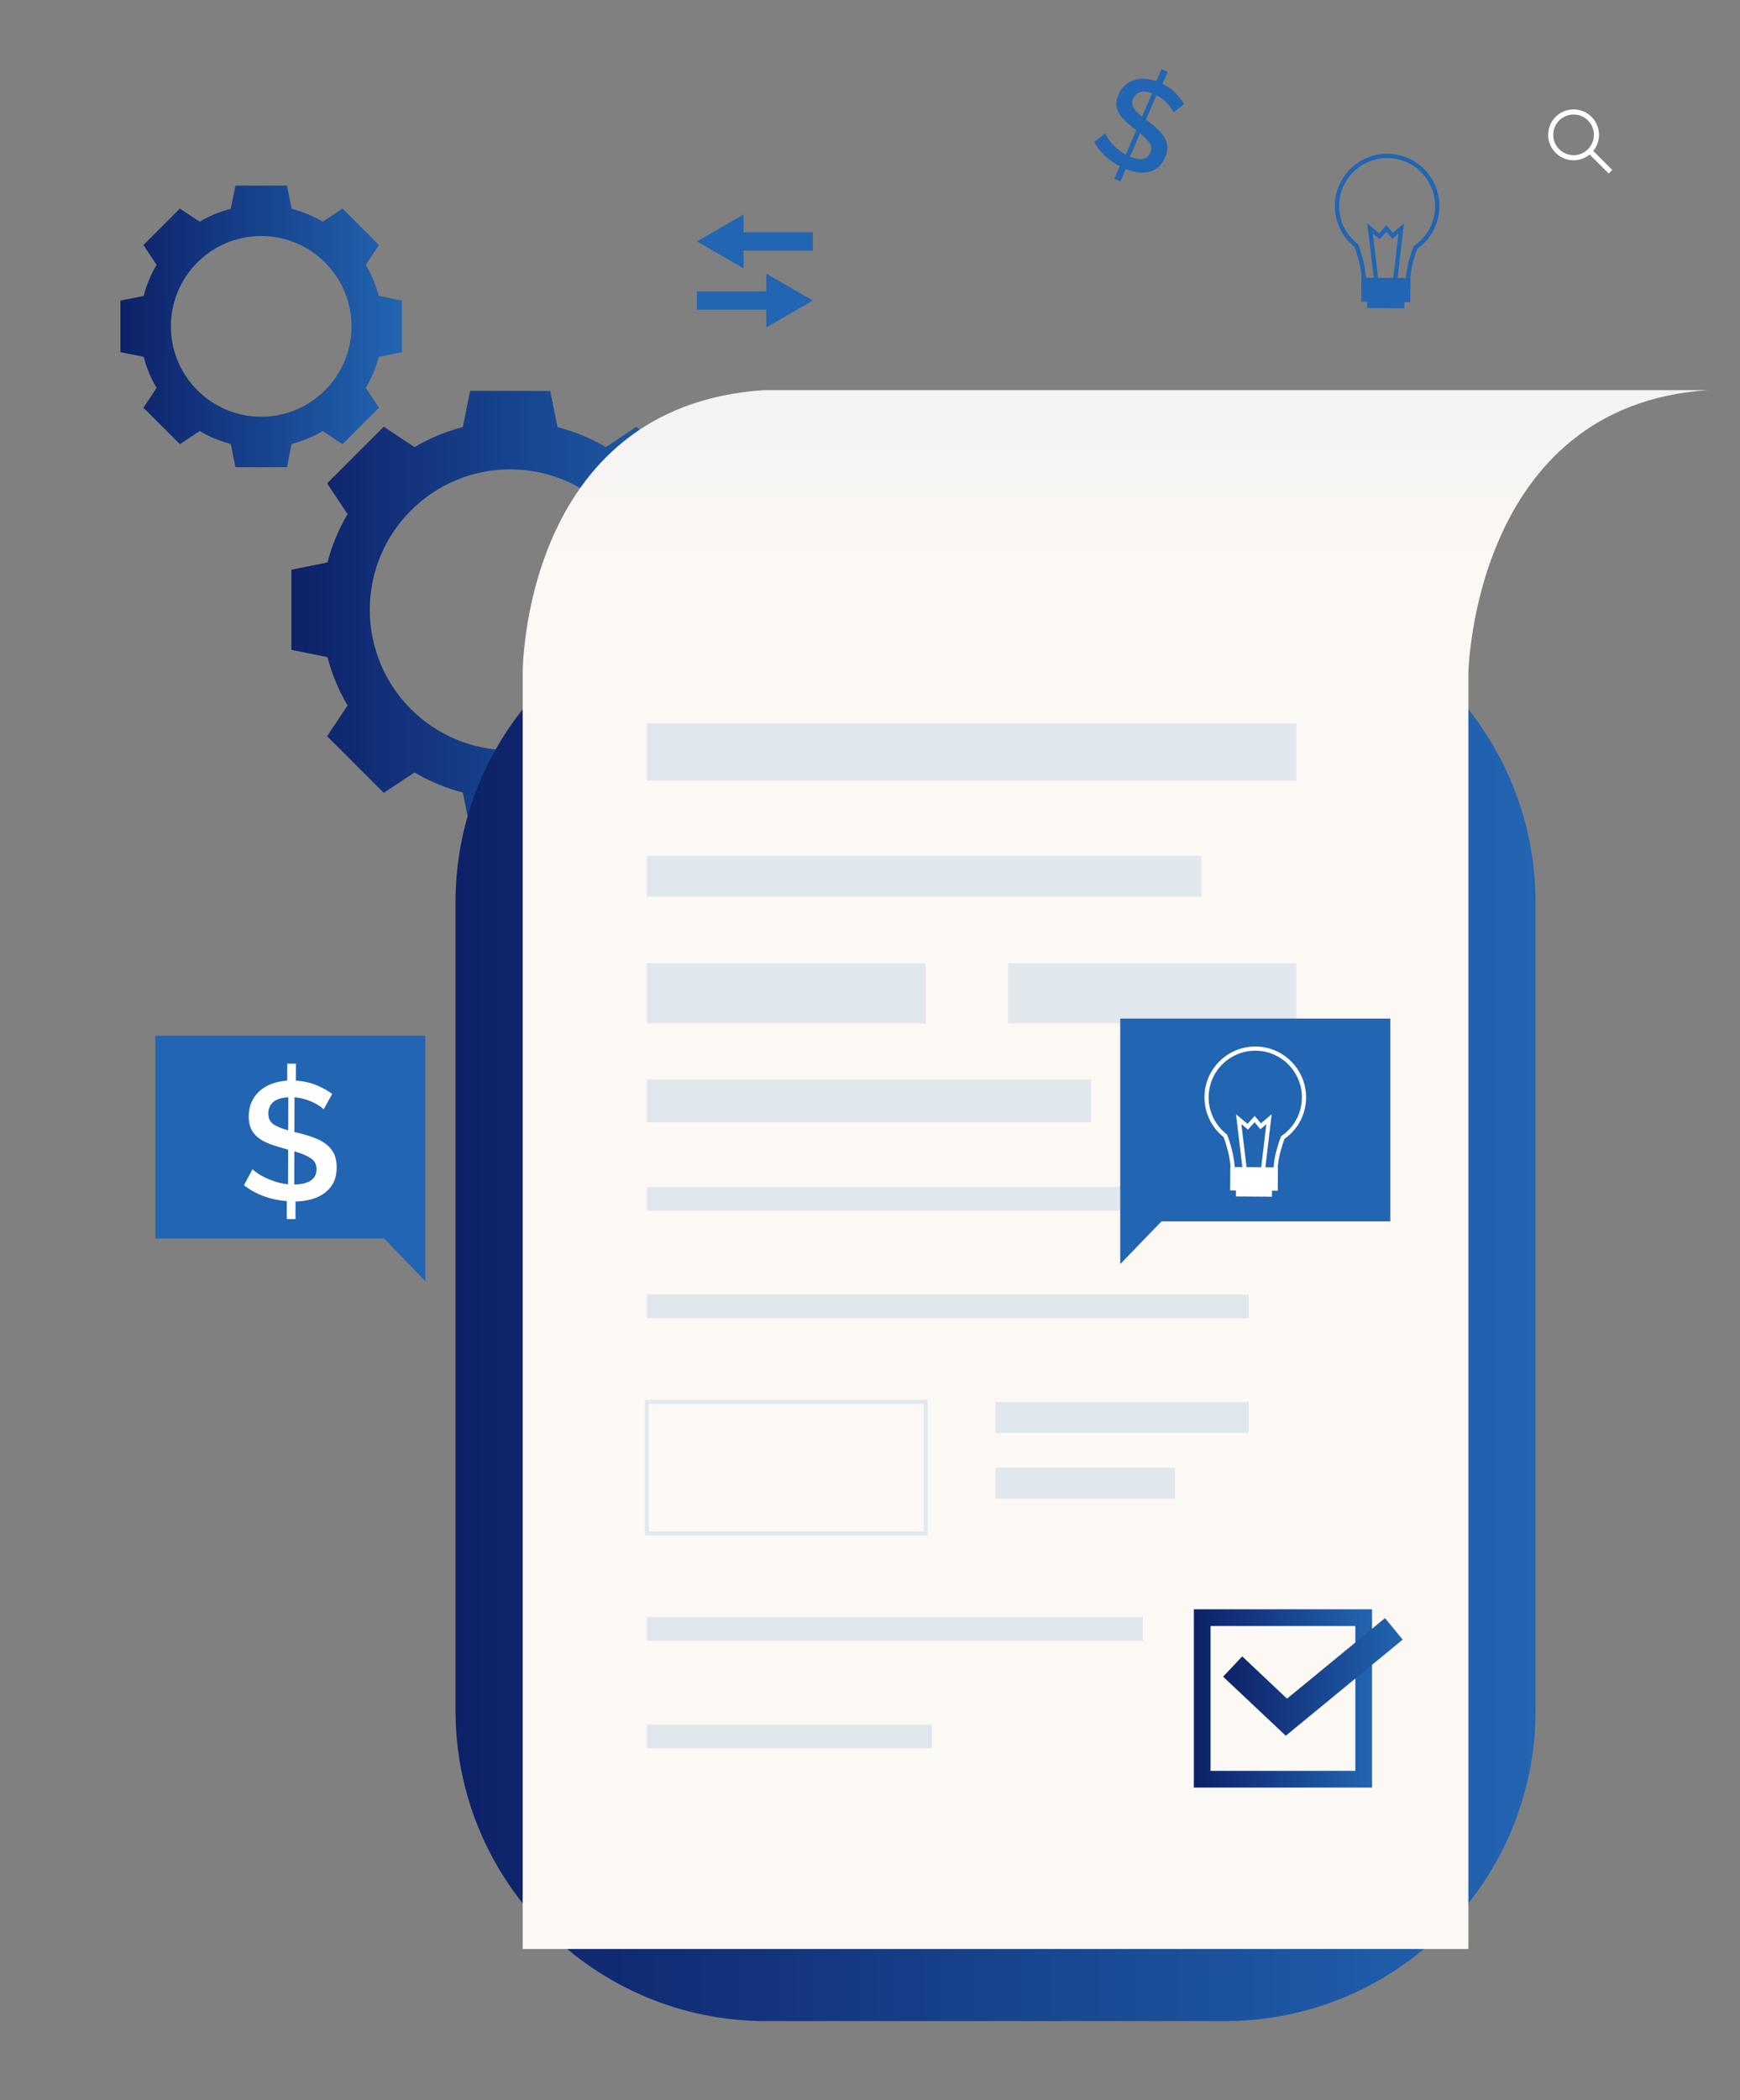 <?xml version="1.0" encoding="utf-8"?>
<!-- Generator: Adobe Illustrator 23.0.1, SVG Export Plug-In . SVG Version: 6.00 Build 0)  -->
<svg version="1.1" id="_x3C_Layer_x3E_" xmlns="http://www.w3.org/2000/svg" xmlns:xlink="http://www.w3.org/1999/xlink" x="0px"
	 y="0px" viewBox="0 0 1142.81 1378.72" style="enable-background:new 0 0 1142.81 1378.72;" xml:space="preserve">
<rect x="0" y="0" width="1142.81" height="1378.72" fill="#808080" stroke="none"/>
<style type="text/css">
	.st0{fill:#FFFFFF;}
	.st1{fill:url(#SVGID_1_);}
	.st2{fill:url(#SVGID_2_);}
	.st3{fill:url(#SVGID_3_);}
	.st4{fill:#2265B2;}
	.st5{fill:url(#SVGID_4_);}
	.st6{fill:#E0E8EE;}
	.st7{fill:url(#SVGID_5_);}
	.st8{fill:url(#SVGID_6_);}
	.st9{display:none;}
	.st10{display:inline;}
	.st11{fill:#DBA585;}
	.st12{fill:#1A232F;}
	.st13{fill:#5A5C5A;}
	.st14{fill:#414D99;}
	.st15{display:inline;fill:#E6D8D1;}
	.st16{display:inline;fill:#DBA585;}
	.st17{display:inline;fill:#2C3D54;}
	.st18{fill:#E6D8D1;}
	.st19{fill:#CFC3BC;}
	.st20{fill:#2C323D;}
	.st21{fill:#F3E4DC;}
	.st22{fill:#997761;}
	.st23{display:inline;fill:#2F386C;}
	.st24{fill:#C99A7D;}
	.st25{display:inline;fill:#363957;}
	.st26{fill:#525368;}
	.st27{fill:#6A6B87;}
	.st28{display:inline;fill:#26283A;}
	.st29{fill:#2E3048;}
	.st30{fill:#EECAA2;}
	.st31{display:inline;fill:#70A9ED;}
	.st32{display:inline;fill:#5E5E5B;}
	.st33{display:inline;fill:#C59661;}
	.st34{display:inline;fill:#7B6F66;}
	.st35{display:inline;fill:#997761;}
	.st36{display:inline;fill:#CEAF8A;}
	.st37{fill:#70A9ED;}
	.st38{display:inline;fill:#46688D;}
	.st39{display:inline;fill:#414D99;}
	.st40{display:inline;fill:#2E4254;}
	.st41{display:inline;fill:#343D77;}
	.st42{fill:#E7B96B;}
	.st43{fill:#E09637;}
	.st44{fill:#EAC483;}
	.st45{fill:#F7F7F7;}
	.st46{fill:#2D374B;}
	.st47{fill:#26283A;}
	.st48{fill:#807F7D;}
	.st49{fill:#D8D6E1;}
	.st50{display:inline;fill:#232536;}
	.st51{fill:#DBA686;}
	.st52{display:inline;fill:#2E3048;}
	.st53{display:inline;fill:#DBA686;}
	.st54{display:inline;fill:#C1BFC9;}
	.st55{display:inline;fill:#3E4265;}
	.st56{display:inline;fill:#DCA787;}
	.st57{fill:#1F2531;}
</style>
<path class="st0" d="M1046.44,99.1c2.44-2.98,3.77-6.7,3.77-10.57c0-9.21-7.49-16.7-16.7-16.7c-9.21,0-16.7,7.49-16.7,16.7
	s7.49,16.7,16.7,16.7c3.87,0,7.59-1.33,10.57-3.77l12.47,12.47l2.36-2.36L1046.44,99.1z M1033.51,75.17
	c7.37,0,13.36,5.99,13.36,13.36c0,7.37-5.99,13.36-13.36,13.36c-7.37,0-13.36-5.99-13.36-13.36
	C1020.15,81.16,1026.15,75.17,1033.51,75.17z"/>
<g>
	<g>
		<g>
			<g>
				<g>
					<linearGradient id="SVGID_1_" gradientUnits="userSpaceOnUse" x1="191.371" y1="400.338" x2="478.768" y2="400.338">
						<stop  offset="0" style="stop-color:#0D2168"/>
						<stop  offset="1" style="stop-color:#2265B2"/>
					</linearGradient>
					<path class="st1" d="M455.05,369.25c-2.92-11.29-7.39-21.95-13.17-31.76l13.41-20.17l-18.6-18.6l-18.6-18.6l-20.17,13.41
						c-9.8-5.78-20.46-10.25-31.76-13.17l-4.78-23.72h-26.31h-26.31l-4.78,23.72c-11.29,2.92-21.95,7.39-31.76,13.17l-20.17-13.41
						l-18.6,18.6l-18.6,18.6l13.41,20.17c-5.78,9.8-10.25,20.47-13.17,31.76l-23.72,4.78v26.31v26.31l23.72,4.77
						c2.92,11.29,7.39,21.95,13.17,31.76l-13.41,20.17l18.6,18.6l18.6,18.6l20.17-13.41c9.8,5.78,20.47,10.25,31.76,13.17
						l4.78,23.72h26.31h26.31l4.78-23.72c11.29-2.92,21.95-7.39,31.76-13.17l20.17,13.41l18.6-18.6l18.6-18.6l-13.41-20.17
						c5.78-9.8,10.25-20.47,13.17-31.76l23.72-4.77v-26.31v-26.31L455.05,369.25z M335.07,492.53c-50.92,0-92.19-41.27-92.19-92.19
						c0-50.91,41.27-92.19,92.19-92.19c50.91,0,92.19,41.27,92.19,92.19C427.25,451.25,385.98,492.53,335.07,492.53z"/>
				</g>
			</g>
			<g>
				<g>
					<linearGradient id="SVGID_2_" gradientUnits="userSpaceOnUse" x1="79.098" y1="214.271" x2="264.01" y2="214.271">
						<stop  offset="0" style="stop-color:#0D2168"/>
						<stop  offset="1" style="stop-color:#2265B2"/>
					</linearGradient>
					<path class="st2" d="M248.75,194.27c-1.88-7.27-4.76-14.12-8.48-20.43l8.63-12.98l-11.97-11.97l-11.97-11.97l-12.98,8.63
						c-6.3-3.72-13.17-6.6-20.43-8.47l-3.07-15.26h-16.92h-16.92l-3.08,15.26c-7.26,1.88-14.12,4.76-20.43,8.47l-12.98-8.63
						l-11.97,11.97l-11.97,11.97l8.63,12.98c-3.72,6.31-6.6,13.17-8.47,20.43l-15.26,3.07v16.93v16.93l15.26,3.07
						c1.88,7.26,4.76,14.13,8.47,20.43l-8.63,12.98l11.97,11.97l11.97,11.97l12.98-8.63c6.3,3.72,13.16,6.6,20.43,8.48l3.08,15.26
						h16.92h16.92l3.07-15.26c7.26-1.88,14.13-4.76,20.43-8.48l12.98,8.63l11.97-11.97l11.97-11.97l-8.63-12.98
						c3.72-6.31,6.6-13.17,8.48-20.43l15.26-3.07v-16.93v-16.93L248.75,194.27z M171.55,273.58c-32.76,0-59.31-26.56-59.31-59.31
						c0-32.76,26.56-59.31,59.31-59.31c32.76,0,59.31,26.56,59.31,59.31C230.87,247.03,204.31,273.58,171.55,273.58z"/>
				</g>
			</g>
			<g>
				<linearGradient id="SVGID_3_" gradientUnits="userSpaceOnUse" x1="299.178" y1="857.636" x2="1008.523" y2="857.636">
					<stop  offset="0" style="stop-color:#0D2168"/>
					<stop  offset="1" style="stop-color:#2265B2"/>
				</linearGradient>
				<path class="st3" d="M503.2,1326.89h301.3c112.68,0,204.02-91.35,204.02-204.03V592.41c0-112.68-91.34-204.02-204.02-204.02
					H503.2c-112.68,0-204.02,91.34-204.02,204.02v530.46C299.18,1235.54,390.52,1326.89,503.2,1326.89z"/>
			</g>
			<g>
				<polygon class="st4" points="533.88,197.27 503.27,179.6 503.27,191.25 457.75,191.25 457.75,203.3 503.27,203.3 503.27,214.95 
									"/>
				<polygon class="st4" points="457.75,158.5 488.36,176.18 488.36,164.52 533.88,164.52 533.88,152.48 488.36,152.48 
					488.36,140.82 				"/>
			</g>
			<g>
				<g>
					<path class="st4" d="M908.88,195.85c-3.73-0.28-7.2-1.67-9.87-3.97c-3.04-2.61-4.7-6.08-4.69-9.78
						c-0.52-7.28-2.78-14.8-4.65-19.96c-8.91-7.11-13.71-18.09-12.85-29.45c1.43-18.88,17.95-33.07,36.83-31.64
						c18.88,1.43,33.07,17.95,31.64,36.83c-0.78,10.28-6.04,19.54-14.47,25.47c-2.56,6.97-4.1,13.34-4.57,18.96
						c-0.09,7.56-7.28,13.65-16.06,13.59C909.75,195.9,909.31,195.88,908.88,195.85z M913.43,103.85
						c-17.33-1.31-32.5,11.72-33.82,29.05c-0.8,10.56,3.72,20.76,12.09,27.27l0.32,0.25l0.14,0.38c1.96,5.34,4.41,13.35,4.96,21.15
						l0,0.11c-0.02,2.88,1.3,5.61,3.72,7.69c2.48,2.14,5.81,3.33,9.36,3.35c7.25,0.05,13.19-4.82,13.23-10.86l0-0.05v-0.05
						c0.5-5.99,2.15-12.78,4.9-20.17l0.16-0.42l0.37-0.25c7.94-5.44,12.91-14.05,13.63-23.62
						C943.79,120.34,930.76,105.16,913.43,103.85z"/>
				</g>
				<g>
					<polygon class="st4" points="902.51,184.14 898.02,146.73 905.82,153.18 910.66,147.81 914.84,152.85 922.13,146.67 
						917.69,184.15 914.91,183.82 918.5,153.43 914.49,156.82 910.57,152.1 906.1,157.06 901.65,153.37 905.3,183.81 					"/>
				</g>
				<g>
					
						<rect x="897.97" y="192.48" transform="matrix(1 6.779408e-03 -6.779408e-03 1 1.359 -6.166)" class="st4" width="24.35" height="9.81"/>
				</g>
				<g>
					
						<rect x="894.1" y="182.45" transform="matrix(1 6.735908e-03 -6.735908e-03 1 1.303 -6.127)" class="st4" width="32.18" height="15.8"/>
				</g>
			</g>
			<g>
				<path class="st4" d="M770.7,73.86c-0.24-0.72-0.69-1.57-1.34-2.56c-0.65-0.98-1.46-2.01-2.41-3.06
					c-0.96-1.06-2.06-2.08-3.32-3.09c-1.25-1-2.61-1.88-4.07-2.63l-6.92,16.07l1.34,0.95c2.5,1.88,4.7,3.71,6.6,5.51
					c1.9,1.8,3.36,3.63,4.4,5.48c1.04,1.86,1.61,3.84,1.72,5.94c0.11,2.1-0.38,4.39-1.44,6.88c-1.18,2.74-2.68,4.87-4.5,6.39
					c-1.82,1.52-3.88,2.55-6.16,3.1c-2.29,0.55-4.73,0.65-7.31,0.3c-2.58-0.34-5.2-1.06-7.86-2.14l-3.51,8.15l-4.04-1.74l3.58-8.31
					c-3.62-1.86-6.85-4.13-9.68-6.79c-2.84-2.66-5.19-5.68-7.05-9.06l7.17-5.75c0.3,0.87,0.84,1.9,1.61,3.09
					c0.77,1.19,1.74,2.44,2.9,3.73c1.16,1.3,2.49,2.58,4.01,3.84c1.51,1.26,3.15,2.4,4.92,3.41l6.92-16.07
					c-0.26-0.24-0.55-0.47-0.85-0.69c-0.3-0.22-0.59-0.45-0.85-0.69c-2.43-1.9-4.5-3.7-6.19-5.38c-1.7-1.68-2.97-3.38-3.83-5.1
					c-0.85-1.72-1.3-3.49-1.34-5.32c-0.04-1.83,0.41-3.83,1.34-6c1.09-2.53,2.5-4.6,4.23-6.19c1.72-1.59,3.7-2.75,5.91-3.48
					c2.21-0.73,4.57-1.04,7.07-0.92c2.49,0.12,5.08,0.64,7.75,1.54l3.38-7.84l4.03,1.74l-3.37,7.84c3.27,1.66,6.09,3.67,8.44,6.03
					c2.36,2.36,4.28,4.82,5.76,7.36L770.7,73.86z M744.22,64.85c-0.94,2.17-0.88,4.13,0.18,5.88c1.06,1.74,2.96,3.7,5.71,5.86
					l6.58-15.29c-3.22-1.2-5.87-1.47-7.94-0.8C746.69,61.17,745.17,62.62,744.22,64.85z M755.55,100.28
					c0.98-2.28,0.82-4.39-0.49-6.33c-1.31-1.94-3.4-4.08-6.26-6.42l-6.62,15.37c3.33,1.38,6.15,1.85,8.45,1.43
					C752.93,103.9,754.58,102.55,755.55,100.28z"/>
			</g>
			<linearGradient id="SVGID_4_" gradientUnits="userSpaceOnUse" x1="732.666" y1="32.147" x2="732.666" y2="367.998">
				<stop  offset="0" style="stop-color:#E0E8EE"/>
				<stop  offset="1" style="stop-color:#FCF8F4"/>
			</linearGradient>
			<path class="st5" d="M1122.04,256.12c-154.69,10-157.63,185.86-157.63,185.86v837.57H343.29V441.99c0,0-0.7-175.28,158.41-185.86
				H1122.04z"/>
			<rect x="424.85" y="474.93" class="st6" width="426.63" height="37.64"/>
			<rect x="424.85" y="561.98" class="st6" width="364.28" height="26.66"/>
			<rect x="424.85" y="632.36" class="st6" width="183.12" height="39.6"/>
			<rect x="662.09" y="632.36" class="st6" width="189.39" height="39.6"/>
			<rect x="424.85" y="708.63" class="st6" width="291.74" height="28.23"/>
			<rect x="424.85" y="779.21" class="st6" width="328.69" height="15.69"/>
			<rect x="424.85" y="849.79" class="st6" width="395.26" height="15.68"/>
			<g>
				<path class="st6" d="M609.23,1007.89H423.6v-88.77h185.63V1007.89z M426.1,1005.39h180.62v-83.76H426.1V1005.39z"/>
			</g>
			<rect x="653.85" y="920.37" class="st6" width="166.26" height="20.39"/>
			<rect x="653.85" y="963.51" class="st6" width="117.84" height="20.39"/>
			<rect x="424.85" y="1061.54" class="st6" width="325.76" height="15.68"/>
			<rect x="424.85" y="1132.12" class="st6" width="187.24" height="15.69"/>
			<g>
				<linearGradient id="SVGID_5_" gradientUnits="userSpaceOnUse" x1="784.111" y1="1115.047" x2="901.153" y2="1115.047">
					<stop  offset="0" style="stop-color:#0D2168"/>
					<stop  offset="1" style="stop-color:#2265B2"/>
				</linearGradient>
				<path class="st7" d="M901.15,1173.57H784.11v-117.04h117.04V1173.57z M795.09,1162.6h95.09v-95.1h-95.09V1162.6z"/>
			</g>
			<g>
				<linearGradient id="SVGID_6_" gradientUnits="userSpaceOnUse" x1="803.321" y1="1100.932" x2="921.273" y2="1100.932">
					<stop  offset="0" style="stop-color:#0D2168"/>
					<stop  offset="1" style="stop-color:#2265B2"/>
				</linearGradient>
				<polygon class="st8" points="844.47,1139.55 803.32,1100.76 815.87,1087.45 845.3,1115.2 909.66,1062.31 921.27,1076.44 				"/>
			</g>
			<g class="st9">
				<g class="st10">
					<g>
						<g>
							<path class="st11" d="M431.06,1148.49c0,0,2.54,2.43,3.42,4.7c0.7,1.8,3.02,4.17,4.12,5.53c1.1,1.36,5.21,7.72,5.8,9.49
								c0.24,0.72-0.08,5.72,0.57,7.14c0.65,1.42,2.32,4.14,1.06,4.64c-1.27,0.51-3.45-1.52-3.45-1.52s0.51,1.33-0.46,2.11
								c-1.89,1.52-3.29,0.91-3.29,0.91s-0.38,1.68-1.32,2.13c-2.09,0.97-3.44,0.34-3.44,0.34s-0.74,1.07-2.28,1.41
								c-1.97,0.43-3.28-1.07-3.28-1.07s-2.34,1.1-3.39,0.11c-1.05-0.99-1.28-2.26-1.88-3.24c-0.6-0.98-3.08-10.53-1.8-18.14
								c1.28-7.61-4.67-13.31-4.67-13.31L431.06,1148.49z"/>
						</g>
					</g>
				</g>
				<g class="st10">
					<path class="st12" d="M452.05,1206.98h-32.85c-3.34,0-6.05-2.71-6.05-6.05v-20.71c0-3.34,2.71-6.05,6.05-6.05h32.85
						c3.34,0,6.05,2.71,6.05,6.05v20.71C458.11,1204.27,455.39,1206.98,452.05,1206.98z M419.21,1178.23c-1.1,0-1.99,0.89-1.99,1.99
						v20.71c0,1.1,0.9,1.99,1.99,1.99h32.85c1.1,0,1.99-0.89,1.99-1.99v-20.71c0-1.1-0.89-1.99-1.99-1.99H419.21z"/>
				</g>
				<g class="st10">
					<rect x="374.01" y="1198.09" class="st13" width="123.25" height="88.3"/>
				</g>
				<g class="st10">
					<path class="st11" d="M383.28,961.8c0,0-6.31,0.09-9,18.97c-2.69,18.88,2.41,26.77,3.02,34.62
						c0.61,7.86,9.82,58.59,10.08,60.83c0.25,2.24,1.48,29.25,5.08,36.41c3.59,7.17,30,47.78,30.36,49.81
						c0.36,2.03,12.83-7.08,12.83-7.08s-20.75-43.44-21.96-48.39c-1.2-4.96-9.55-30.26-8.23-37.99c1.32-7.73-3.7-50.34-3.21-55.08
						C402.71,1009.14,395.38,964.68,383.28,961.8z"/>
				</g>
				<g class="st10">
					<path class="st14" d="M383.28,961.8c0,0-6.31,0.09-9,18.97c-2.69,18.88-0.26,25.68,1.37,33.86c1.54,7.73,6.77,55,7.03,57.24
						c0.25,2.24,6.52,30.74,9.78,40.76c2.48,7.63,26.03,47.54,26.38,49.56c0.36,2.03,18.31-9.33,18.31-9.33
						s-23.03-44.93-24.23-49.88c-1.2-4.96-5.1-22.11-5.23-29.95c-0.14-9.21-5.94-54.4-5.45-59.14
						C402.71,1009.14,400.9,968.26,383.28,961.8z"/>
				</g>
				<path class="st15" d="M330.46,1402.05c0,0,11,16.33,15.42,20.26c0,0,10.2,3.57,10.83,10.5c0.41,4.53,0.02,11.82-11.63,12.15
					c-11.65,0.33-19.13-3.74-21.26-10.8c-2.13-7.05-6.16-10.21-6.16-10.21v14.77h-2.63c0,0-0.66-14.27-0.82-16.9
					c-0.17-2.63-1.89-12.72,3.65-17.19C323.41,1400.16,330.46,1402.05,330.46,1402.05z"/>
				<path class="st15" d="M405.04,1389c0,0,1.91,4.5,5.5,9.19c2.64,3.44,10.83,17.55,14.44,18.54c3.61,0.99,14.77,2.96,15.75,9.19
					c0.99,6.24,1.48,10.67-9.52,11.16c-10.99,0.5-18.21,1.15-23.46-6.56c-5.25-7.71-13.62-13.29-13.62-13.29v20.12h-4.27
					c0,0-1.97-20.94-3.12-22.42c-1.15-1.48-4.1-17.55,6.07-25.93C402.99,1380.64,405.04,1389,405.04,1389z"/>
				<path class="st16" d="M323.08,1086.92c0,0-13.88,18.05-17.65,39.46c-3.76,21.41,2.22,93.28,2.06,103.86
					c-0.16,10.58-10.01,36.92-8.04,56.85c1.97,19.94,18.42,117.53,18.42,117.53l12.59-2.58c0,0-1.23-101.16,0-109.53
					c1.23-8.37,3.7-38.87,4.19-42.32c0.49-3.45,31.25-93.93,31.25-109.37C365.91,1125.4,356.56,1061.74,323.08,1086.92z"/>
				<path class="st16" d="M392.82,1093.98c0,0,22.81,87.05,25.52,99.11c2.7,12.06,6.63,22.01,6.63,27.13
					c0,11.88-4.41,30.96-4.41,30.96L405.04,1389h-12.22c0,0-7.71-80.48-8.94-96.73c-1.23-16.24,8.86-41.35,6.4-48.24
					c-2.46-6.89-39.63-86.39-39.63-86.39S322.51,1068.71,392.82,1093.98z"/>
				<path class="st16" d="M347.78,1423.15c0,0-9.58,4.92-18.27-1.58c-8.7-6.5-11.63-16.94-11.63-16.94l12.59-2.58L347.78,1423.15z"
					/>
				<path class="st16" d="M424.98,1416.73c0,0-9.84,2.46-13.62,0c-3.77-2.46-16.61-24.15-20.86-25.44c0,0,4.12-8.36,14.54-2.29
					C405.04,1389,422.19,1413.13,424.98,1416.73z"/>
				<path class="st17" d="M422.01,1206.97c0,0-41.91,24.67-120.45,24.67c0,0-4.45-91.1,6.97-116.73
					c11.42-25.63,87.23-9.69,87.23-9.69S419.31,1188.13,422.01,1206.97z"/>
				<g class="st10">
					<path class="st18" d="M364.75,955c0,0,12.18,5.75,16.41,6.6c4.23,0.84,20.64,22.16,23.52,29.94c2.87,7.78,0,19.46-5.92,33.16
						c-5.92,13.7-0.34,18.27-3.04,31.97c-2.71,13.71-5.08,42.72-4.57,50.33c0.51,7.61-68.42,9.05-84.16-4.82
						c0,0,15.81-23.68,17.84-27.07c2.03-3.39,0.34-21.82-1.52-26.56c-1.86-4.74-14.25-45.02-14.25-45.02s-10.13-30.94-0.98-38.04
						c7.95-6.18,29.62-8.38,33.51-9.73C345.48,954.4,356.81,953.81,364.75,955z"/>
				</g>
				<g class="st10">
					<path class="st19" d="M368.65,982.15l7.4-8.66l-6.42-22.82C369.62,950.67,367.46,963.37,368.65,982.15z"/>
				</g>
				<g class="st10">
					<path class="st11" d="M349.38,868.55c7.24-2.55,33.83-8.8,40.09,25.21c6.26,34-12.52,58.2-29.77,51.77
						c-17.26-6.43-27.92-29.95-28.93-47.88C329.76,879.72,340.25,871.77,349.38,868.55z"/>
				</g>
				<g class="st10">
					<path class="st20" d="M389.48,893.76c0,0,1.3-29.1-27.63-30.12c-28.92-1.01-36.71,22.81-34.34,40.16
						c2.37,17.36,14.34,26.51,14.34,26.51s-1.04-14.04,4.57-17.69c5.61-3.65,28.11-10.92,37.92-27.84
						C384.35,884.79,388.9,890.13,389.48,893.76z"/>
				</g>
				<g class="st10">
					<path class="st20" d="M353.41,890.67c-3.81,11.59-15.11,18.28-25.24,14.95c-10.13-3.33-15.25-15.43-11.44-27.01
						c3.81-11.59,15.11-18.28,25.24-14.95C352.1,867,357.22,879.09,353.41,890.67z"/>
				</g>
				<g class="st10">
					<path class="st11" d="M370.57,940.94c0,0-2.43,22.34-1.92,29.62c0,0-12.66,12.68-27.05-14.8c0,0,6.06-11.33,1.5-26.77
						C338.54,913.55,370.57,940.94,370.57,940.94z"/>
				</g>
				<g class="st10">
					<polygon class="st11" points="368.65,970.56 368.65,982.15 354.08,971.26 					"/>
				</g>
				<g class="st10">
					<polygon class="st19" points="368.65,982.15 362.6,974.67 342.23,954.36 335.64,960.71 					"/>
				</g>
				<g class="st10">
					<path class="st14" d="M339.4,956.3c0,0,17.09,25.94,17.91,37.37c0.82,11.42-6.35,96.83-12.09,124.29
						c-5.74,27.46-47.23-3.1-47.23-3.1s27.88-45.13,17.18-81.26c-10.7-36.13-14.59-50.58-14.59-50.58s3.68-20.12,16.73-22.95
						C328.74,957.59,339.4,956.3,339.4,956.3z"/>
				</g>
				<g class="st10">
					<path class="st14" d="M405.81,995.01c0,0,3.08,10.91-8.93,35.03c0,0,0.19,30.87,0.53,40.51c0.34,9.64,2.63,46.1,2.63,46.1
						l-11.88,6.96c-2.39,1.4-5.36-0.54-5.03-3.29c3.37-27.75,14.31-133.01-9.33-161.3l9.49,2.79
						C383.28,961.8,400.13,975.59,405.81,995.01z"/>
				</g>
				<g class="st10">
					<path class="st11" d="M349.34,906.48c-1.06-2.67-4.57-3.42-6.6-1.9c-2.03,1.52-3.22,6.09,0,12.01
						C345.95,922.52,357.29,926.64,349.34,906.48z"/>
				</g>
				<g class="st10">
					<polygon class="st21" points="376.05,973.48 385.37,976.06 369.62,950.67 					"/>
				</g>
				<g class="st10">
					<polygon class="st21" points="362.6,974.67 354.08,985.83 336.59,956.68 342.23,954.36 					"/>
				</g>
				<g class="st10">
					<path class="st22" d="M370.07,945.86l-0.42,4.48c0,0-10.06,1.88-23.22-14.17C346.43,936.17,355.75,947.55,370.07,945.86z"/>
				</g>
				<g class="st10">
					<g>
						<g>
							<path class="st11" d="M421.83,1082.65c0,0,5.92,3.81,9.32,1.68c2.89-1.81,7.94-2.06,9.49-2.14c2.08-0.11,8.34-2.81,8.5-0.2
								c0.16,2.62-10.1,4.96-12.16,5.88c-2.05,0.92,6.99,5.34,8.01,7.45c1.02,2.11-7.15,16.68-13,12.93
								c-5.86-3.75-9.64-11.63-10.8-12.08c-1.16-0.46-4.37-2.56-4.37-2.56L421.83,1082.65z"/>
						</g>
					</g>
				</g>
				<g class="st10">
					<path class="st11" d="M309.47,964.14c0,0,8.21-2.04,15.31,5.58c7.11,7.61,10.66,20.13,12.52,24.19
						c1.86,4.06,25.37,41.62,26.73,42.46c1.36,0.84,25.25,20.13,36.08,30.45c10.83,10.32,31.93,21.82,31.93,21.82l-7.95,11.17
						c0,0-64.12-34.17-72.24-46.69c-8.12-12.52-40.54-47.2-40.54-47.2S291.97,976.75,309.47,964.14z"/>
				</g>
				<g class="st10">
					<g>
						<g>
							<path class="st11" d="M443.84,1094.13c0,0,17.17,12.67,17.61,14.47c0.44,1.8-0.3,2.69-1.96,1.58
								c-1.66-1.12-16.95-11.76-16.95-11.76s17.8,18.41,18.48,19.81c0.4,0.82-0.93,2.63-1.88,2.11
								c-0.94-0.52-19.63-17.76-19.63-17.76s16.59,17.22,16.81,18.56c0.19,1.17-1.45,2.52-2.77,1.33
								c-1.32-1.19-17.62-16.31-17.62-16.31s11.29,13.29,10.81,14.53c-0.29,0.76-1.37,2.38-4.18-1.14
								c-2.81-3.52-10.3-11.14-10.3-11.14L443.84,1094.13z"/>
						</g>
					</g>
				</g>
				<path class="st23" d="M399.7,1023.98c0,0,0.57,38.53-1.78,57.11l-1.04-51.06L399.7,1023.98z"/>
				<g class="st10">
					<path class="st14" d="M313.71,961.32c0,0,4.68,0.79,11.78,8.4c7.1,7.61,10.66,20.13,12.52,24.19
						c1.86,4.06,25.38,41.62,26.73,42.46c1.35,0.84,20.93,14.29,31.76,24.61c10.83,10.32,30.98,22.65,30.98,22.65l-10.34,15.35
						c0,0-56.54-31.32-65.51-43.24c-9.58-12.74-43.73-50.14-43.73-50.14S285.75,971.53,313.71,961.32z"/>
				</g>
				<g class="st10">
					<g>
						<path class="st24" d="M442.67,1177.49c0,0-2.21-8.58-4.96-9.85c-2.76-1.28-2.14,1.86-2.14,1.86s-0.56-3.12-3.13-2.94
							c-2.56,0.17-1.64,3.81-1.64,3.81s-1.07-2.25-3.5-1.16c-2.44,1.1-0.97,3.94-0.97,3.94s-3.29-2.35-4.08,0.85
							c-1.34,5.4,2.71,10.49,2.71,10.49s1.26,1.15,3.53-0.07c0,0,2.63,2.92,5.62-0.32c0,0,4.38,1.16,4.8-2.48
							C438.92,1181.63,443.96,1182.42,442.67,1177.49z"/>
					</g>
				</g>
				<path class="st23" d="M352.28,1064.76l-19.36-31.23c0,0,16.5,19.48,18.22,21.58c1.72,2.09,1.87,2.24,1.87,2.24
					S352.51,1063.69,352.28,1064.76z"/>
			</g>
			<polygon class="st4" points="913.14,668.72 735.76,668.72 735.76,801.87 735.76,829.91 762.84,801.87 913.14,801.87 			"/>
			<polygon class="st4" points="101.99,679.96 279.37,679.96 279.37,813.11 279.37,841.16 252.29,813.11 101.99,813.11 			"/>
			<g>
				<g>
					<path class="st0" d="M822.34,779.29c-3.63-0.28-6.99-1.62-9.6-3.86c-2.95-2.54-4.57-5.91-4.56-9.51
						c-0.5-7.07-2.7-14.39-4.52-19.4c-8.66-6.91-13.32-17.58-12.49-28.62c1.39-18.35,17.45-32.14,35.8-30.75
						c18.35,1.39,32.14,17.45,30.75,35.8c-0.76,9.99-5.88,18.99-14.07,24.76c-2.49,6.77-3.98,12.97-4.44,18.43
						c-0.09,7.35-7.07,13.27-15.6,13.21C823.19,779.34,822.76,779.32,822.34,779.29z M826.77,689.88
						c-16.85-1.28-31.59,11.39-32.87,28.23c-0.78,10.26,3.61,20.17,11.75,26.51l0.31,0.24l0.14,0.37
						c1.91,5.19,4.29,12.98,4.82,20.56l0,0.1c-0.02,2.8,1.26,5.45,3.61,7.47c2.41,2.07,5.64,3.23,9.1,3.25
						c7.05,0.05,12.82-4.69,12.85-10.55v-0.05l0-0.05c0.49-5.83,2.09-12.42,4.76-19.6l0.15-0.41l0.35-0.25
						c7.72-5.29,12.54-13.65,13.25-22.96C856.28,705.9,843.61,691.15,826.77,689.88z"/>
				</g>
				<g>
					<polygon class="st0" points="816.16,767.91 811.79,731.55 819.37,737.82 824.07,732.6 828.14,737.5 835.22,731.49 
						830.91,767.92 828.2,767.59 831.7,738.06 827.79,741.36 823.99,736.77 819.65,741.59 815.31,738.01 818.87,767.59 					"/>
				</g>
				<g>
					
						<rect x="811.74" y="776.01" transform="matrix(1 6.743414e-03 -6.743414e-03 1 5.284 -5.536)" class="st0" width="23.67" height="9.54"/>
				</g>
				<g>
					
						<rect x="807.98" y="766.27" transform="matrix(1 6.729538e-03 -6.729538e-03 1 5.227 -5.525)" class="st0" width="31.28" height="15.35"/>
				</g>
			</g>
			<g>
				<path class="st0" d="M212.56,728.31c-0.66-0.73-1.63-1.53-2.91-2.37c-1.28-0.85-2.77-1.66-4.45-2.44
					c-1.69-0.77-3.54-1.44-5.55-2c-2.02-0.56-4.09-0.91-6.21-1.07l-0.08,22.78l2.09,0.45c3.96,0.97,7.53,2.04,10.72,3.23
					c3.19,1.18,5.88,2.62,8.08,4.32c2.2,1.7,3.89,3.77,5.09,6.23c1.2,2.46,1.8,5.45,1.79,8.98c-0.01,3.89-0.72,7.21-2.12,9.95
					c-1.4,2.75-3.34,5.03-5.8,6.86c-2.47,1.83-5.33,3.19-8.6,4.1c-3.27,0.91-6.77,1.39-10.51,1.45l-0.04,11.56l-5.72-0.02
					l0.04-11.77c-5.28-0.39-10.3-1.45-15.07-3.19c-4.76-1.74-9.12-4.16-13.07-7.25l5.64-10.55c0.81,0.88,1.98,1.84,3.52,2.87
					c1.53,1.03,3.33,2.03,5.38,2.99c2.05,0.96,4.31,1.81,6.76,2.55c2.45,0.74,5,1.26,7.64,1.56l0.08-22.78
					c-0.44-0.15-0.9-0.28-1.37-0.39c-0.48-0.11-0.93-0.24-1.38-0.39c-3.88-1.04-7.27-2.13-10.17-3.28c-2.9-1.15-5.29-2.53-7.2-4.15
					c-1.9-1.62-3.35-3.51-4.33-5.68c-0.98-2.17-1.47-4.79-1.46-7.87c0.01-3.59,0.64-6.78,1.9-9.57c1.26-2.78,3.03-5.18,5.31-7.19
					c2.28-2.01,4.95-3.58,7.99-4.71c3.05-1.13,6.41-1.83,10.08-2.11l0.04-11.12l5.72,0.02l-0.04,11.11
					c4.77,0.31,9.17,1.28,13.19,2.9c4.03,1.63,7.58,3.58,10.66,5.87L212.56,728.31z M176.23,731.05c-0.01,3.08,1.06,5.4,3.23,6.94
					c2.16,1.55,5.44,2.92,9.83,4.1l0.07-21.68c-4.48,0.21-7.78,1.24-9.92,3.1C177.31,725.39,176.24,727.9,176.23,731.05z
					 M207.92,767.69c0.01-3.23-1.27-5.67-3.83-7.33c-2.56-1.66-6.16-3.16-10.77-4.49l-0.07,21.79c4.69-0.06,8.31-0.92,10.84-2.61
					C206.63,773.38,207.9,770.92,207.92,767.69z"/>
			</g>
			<g class="st9">
				<path class="st16" d="M1045.32,1179.08c0,0-6.26,1.26-9.25,1.36c-2.99,0.09-16.84-6.19-21.27-5.59
					c-4.43,0.6-33.32,12.87-34.63,13.77c-1.31,0.89,0.62,2.87,0.62,2.87l66.33,0.78L1045.32,1179.08z"/>
				
					<rect x="957.38" y="1191.33" transform="matrix(-1 -7.559055e-03 7.559055e-03 -1 2016.019 2400.388)" class="st25" width="110.33" height="10.11"/>
				
					<rect x="890.84" y="1141.74" transform="matrix(-0.292 -0.956 0.956 -0.292 126.053 2386.839)" class="st25" width="110.33" height="10.1"/>
				<g class="st10">
					<path class="st26" d="M1158.81,1405.17l4.25,9.21c0,0,17.92-6.68,18.01-6.91c0.09-0.22-4.93-12.79-4.93-12.79L1158.81,1405.17z
						"/>
				</g>
				<g class="st10">
					<path class="st27" d="M1005.32,1404.97l-4.96,14.49c0,0,19.67,4.33,22.53,4.11c0.25-0.02,3.72-16.42,3.72-16.42
						L1005.32,1404.97z"/>
				</g>
				<path class="st28" d="M1025.09,1419.34c0,0-13.75-3.73-14.15-4.33c-0.41-0.59-5.45-4-8.05-3.56c-2.6,0.43-2.83,3.54-5.43,4.18
					c-2.6,0.64-22.68,7.06-25.46,8.7c-2.78,1.64-16.07-3.19-18.63,0.25c-2.56,3.44-5.04,12.49,15.84,15.61
					c20.88,3.13,43.22,12.45,48.22,11.18C1022.42,1450.1,1025.85,1424.91,1025.09,1419.34z"/>
				<path class="st28" d="M1182.49,1405.02c0,0-12.74,5.44-13.41,5.23s-6.57,0.23-8.29,2.13c-1.72,1.9-0.03,4.41-1.62,6.46
					c-1.6,2.05-10.68,14.07-13.34,16.85c-2.17,2.27-14.09,4.39-17.92,8.38c-2.88,3.01,0.51,15.06,20.79,9.3
					c19.75-5.6,44.21-15.31,47.26-19.3S1186.43,1408.8,1182.49,1405.02z"/>
				<g class="st10">
					<path class="st29" d="M1169.43,1224.39c0,0-56.03,24.91-67.9,33.43c-11.87,8.52-37.87,24.21-38.73,28.04
						c-0.86,3.84-6.01,0.1,3.21,19.28c9.22,19.18,52.8,65.34,56.89,70.36c4.26,5.24,34.5,36.58,34.5,36.58l22.74-17.13
						c0,0-43.72-64.29-50.05-73.75c-6.33-9.45-9.18-10.85-5.43-15.03c3.74-4.17,18.69-4.11,95.64-35.99
						c7.69-3.19,29.14-10.56,31.97-20.89c5.11-18.66,0.73-42.3-19.95-52.7C1211.62,1186.2,1169.43,1224.39,1169.43,1224.39z"/>
				</g>
				<g class="st10">
					<path class="st11" d="M1142.78,1044.04c0.49,0.43,1.03,1.39,1.58,2.7c0.81,1.87,1.66,4.48,2.48,7.36
						c2.54,8.89,4.85,20.29,4.85,20.29s32.07-26.72,27.54-28.4c-4.53-1.68-7.89-9.49-7.89-9.49S1139.4,1041.04,1142.78,1044.04z"/>
				</g>
				<g class="st10">
					<path class="st29" d="M1170.31,1214.31c0,0-57.88,13.62-72.2,18.19c-14.31,4.57-38.94,12.63-45.55,16.4
						c-3.52,2.01-8.88,5.01-15.31,25.92c-7.29,23.71-23.92,90.4-27.7,100.78c-2.38,6.52-9.19,32.18-9.19,32.18l29.58,5.13
						c0,0,35.23-70.92,38.08-89.82c4.81-31.82,17.15-31.99,22.13-34.89c4.98-2.9,28.98,2.54,114.35-4.27
						c8.53-0.68,31.85-1.1,37.89-10.31c10.91-16.63,21.92-35.53,4.98-52.25C1230.43,1204.66,1170.31,1214.31,1170.31,1214.31z"/>
				</g>
				<g class="st10">
					<path class="st11" d="M1131.48,977.05c0,0-10.02,17.3-7.73,22.01c2.28,4.71-10.46,16.12-8.37,18.53
						c2.09,2.42,6.41,5.35,6.33,6.05c-0.07,0.7,3.71,23.25,8.62,23.75c4.92,0.5,38.52-1.24,41.31-11.75
						c2.79-10.51,10.99-33.54,12.91-37.82C1186.48,993.56,1167.11,960.53,1131.48,977.05z"/>
				</g>
				<g class="st10">
					<path class="st30" d="M1172.91,973.71c2.8,2.07,5.06,4.28,6.87,6.52c2.21,1.03,15.2,7.49,12.5,14.47
						c-3.64,9.39-18.33,34.54-19.57,37.17c-0.17,0.35-0.17-0.31-0.04-1.72c-0.91-8.88-11.84-18.83-11.84-18.83l-5.83-2.63
						c3.04-5.66,1.84-10.95,1.84-10.95c-6.61-7.07-28.54-14.7-28.54-14.7C1131.42,951.74,1158.21,962.8,1172.91,973.71z"/>
				</g>
				<g class="st10">
					<path class="st11" d="M1162.99,1003.95c1.55-2.37,9.73-1.98,8.54,5c-1.19,6.98-11.23,12.58-13.42,9.47
						C1155.92,1015.31,1161.33,1006.47,1162.99,1003.95z"/>
				</g>
				<path class="st31" d="M1179.23,1045.99c0,0,40.62,23.66,49.78,64.99s25.74,113.9,26.03,122.5c0,0-54.96-26.45-84.74-19.17
					c0,0-18.75-67.35-28.61-83.26c-9.86-15.91,4.8-53.3,4.8-53.3S1160.51,1055.32,1179.23,1045.99z"/>
				<path class="st32" d="M1327.33,1064.49l-32.73,95.98c-0.25,0.73-0.4,1.49-0.45,2.26l-7.85,126.21l-136.84,3.05l-39.88,145.15
					c-1.2,4.39-0.43,9.1,2.21,12.84c1.74,2.46,4.22,4.63,7.68,5.06c8.68,1.06,184.36,0,184.36,0v-7.26c0-3.62-3-6.55-6.69-6.55
					h-164.24c-2.71,0-5.31-1.17-6.97-3.27c-0.98-1.23-1.67-2.76-1.4-4.5c0.72-4.63,35.78-122.89,35.78-122.89l132.32-2.34
					c6.02-0.11,10.92-4.79,11.17-10.69l5.75-135.8c0.04-0.86,0.18-1.72,0.42-2.55l26.75-91.76c0,0,2.8-6.4-2.35-7.02
					C1329.22,1059.79,1327.9,1062.81,1327.33,1064.49z"/>
				<path class="st33" d="M1148.73,1294.65c0,0-0.1-10.48,14.26-11.21c16.49-0.84,123.75-1.58,123.75-1.58l-0.71,11.15
					L1148.73,1294.65z"/>
				<path class="st33" d="M1082.48,1209.22v4.89H849.37v-4.89c0-4.56,3.06-8.25,6.84-8.25h219.42
					C1079.41,1200.97,1082.48,1204.67,1082.48,1209.22z"/>
				<path class="st34" d="M933.02,1452.57h-70.44v-11.26h59.17C927.98,1441.31,933.02,1446.35,933.02,1452.57L933.02,1452.57z"/>
				<rect x="867.05" y="1214.11" class="st34" width="9.31" height="238.46"/>
				<rect x="885.75" y="1214.11" class="st34" width="9.31" height="238.46"/>
				<path class="st35" d="M1144.37,1046.73c0.81,1.87,1.66,4.48,2.48,7.36c4.8-2,13.96-10.44,14.24-10.71
					C1157.26,1044.87,1144.37,1046.73,1144.37,1046.73z"/>
				<path class="st36" d="M983.57,1214.11H817.04v-4.89c0-4.56,3.91-8.25,8.74-8.25h131.71L983.57,1214.11z"/>
				<g class="st10">
					<path class="st37" d="M1161.4,1077.99c0,0-9.67,13.71-15.65,24.09c-6.78,11.76-13.44,23.38-14.91,26
						c-2.99,5.31-13.63,8.15-18.34,10.17c-4.33,1.86-76.47,40.47-77.38,40.39c-0.92-0.08,7.77,14.39,7.77,14.39
						s100.16-28.73,104.67-32.84c4.5-4.11,17.86-22.84,23.33-30.56c5.21-7.35,13.19-19.4,17.43-24.6
						c4.74-5.81,14.67-25.68,2.04-35.59C1174.21,1056.77,1165.29,1072.18,1161.4,1077.99z"/>
				</g>
				<path class="st38" d="M1188.86,1104.33c0,0-11.59,31.42-18.55,42.13c-6.97,10.71-14.66,19.62-14.66,19.62l-3.71-10.84
					C1151.94,1155.24,1181.92,1114,1188.86,1104.33z"/>
			</g>
			<g class="st9">
				<path class="st15" d="M100.91,1401.69c0,0-8.56,22.03-13.24,25.88c-4.68,3.85-15.39,10.71-12.71,14.05
					c2.68,3.35,21.58,3.85,26.1,1.84c4.52-2.01,5.25-9.31,11.27-11.65c6.02-2.34,1.46-14.79,0.83-19.26
					c-0.81-5.83-2.37-6.66-2.37-9.67C110.78,1399.86,100.91,1401.69,100.91,1401.69z"/>
				<path class="st15" d="M182.84,1395.98c0,0,2.15,8.85,3.15,11.19c1,2.34,8.03,14.38,9.37,15.89c1.34,1.51,20.58,9.87,18.07,12.55
					c-2.51,2.67-5.69,5.85-18.91,2.84c-13.21-3.01-17.26-13.22-27.62-14.22c-10.36-1-7.26-12.37-3.25-17.38
					c4.01-5.02,8.22-13.87,8.22-13.87L182.84,1395.98z"/>
				<path class="st39" d="M232.92,1266.39c-1.76,11.79-36.99,76.73-48.41,133.15c-0.09,0.45-0.21,0.87-0.33,1.25
					c-6.54-0.74-12.5-2.66-16.17-4.05c0.27-8.32,7.99-75.09,11.98-87.54c4.18-13.05,16.82-40.66,16.32-49.52
					c-0.5-8.87-6.2-14.79-10.05-19.13c-2.21-2.5-16.02-22.64-27.35-39.89v0c-6.5-9.9-12.18-18.86-14.38-22.97
					c-0.62-1.17-0.97-1.95-0.97-2.25c0-3.18-49.93-89.56,38.94-75.39c0,0,2.26,14.55,2.76,17.31c0.33,1.78,7.79,19.42,14.17,36.2
					c3.49,9.17,6.65,18.08,8.16,24.02c1.79,7.03,4.89,17.71,8.06,28.1c0,0.01,0,0.01,0,0.01c4.41,14.45,8.94,28.33,10.26,31.1
					C228.15,1241.55,234.68,1254.59,232.92,1266.39z"/>
				<path class="st39" d="M145.61,1173.05c0,0-6.82,29.39-10.59,41.18c-3.76,11.8-11.36,37.56-11.71,44.33
					c-0.35,6.77-0.34,21.58-0.83,27.6c-0.5,6.02,0.13,30.2-1.47,42.5c-1.6,12.29-7.93,71.84-8.43,75.6
					c-0.01,0.08-0.03,0.17-0.05,0.26c-5.94,0.96-10.95,0.84-14.55,0.47c-0.02-0.06-0.03-0.13-0.05-0.2
					c-3.51-16.4-7.26-77.19-7.51-86.97c-0.25-9.79,2.51-32.12,1.51-38.89c-1-6.77-10.29-76.28-7.28-104.38
					c3.01-28.1,12.64-74.51,12.64-74.51S197.04,1064.15,145.61,1173.05z"/>
				<path class="st16" d="M190.37,1126.52c-0.25-2.51-2.86-20.06-5.12-31.38c-2.26-11.31-4.14-21.67-5.39-26.18
					c-0.08-0.3-0.21-0.82-0.38-1.51c-0.82-3.34-2.59-10.79-4.48-17.78c-0.14-0.49-0.27-0.98-0.4-1.46v-2.59
					c-1.34-4.84,0.74-7.34,1.16-11.04c0.12-1.11,0.1-2.33-0.21-3.76c-0.01-0.06-0.02-0.1-0.04-0.16
					c-1.49-6.47-2.54-12.09-2.54-15.18c0-10.29-4.76-59.87-4.76-59.87s15.84,7.42,18.1,18.46c2.26,11.04,2.9,35.41,3.15,40.43
					c0.25,5.02,8.1,42.66,8.85,51.19c0.75,8.53,1.88,15.81,3.63,21.58c1.76,5.77,0.25,35.1,0.75,39.62
					C203.18,1131.4,190.62,1129.03,190.37,1126.52z"/>
				<path class="st40" d="M158.01,911.1c0,0,12.39-36.33-11.25-47.59c-23.64-11.26-43.72,5.02-47.51,13.83
					c-3.79,8.81-2.79,24.83,0.45,36c3.23,11.17,2.76,28.18-4.26,33.86c-7.03,5.69-13.23,18.07-18.93,28.55
					c-5.7,10.48,50.57-24.7,50.57-24.7L158.01,911.1z"/>
				<path class="st16" d="M136.93,869.7c0,0,24.59,7.28,21.08,41.4c-3.51,34.13-19.57,32.37-21.08,32.62
					c-1.51,0.25-20.57,1.51-26.6-39.89C104.31,862.43,136.93,869.7,136.93,869.7z"/>
				<path class="st15" d="M148.56,949.36c0,0,23.89,6.15,26.15,10.17c2.26,4.01,2.51,21.58,4.01,27.35
					c1.51,5.77,4.77,18.04,2.52,23.06c-2.26,5.02-4.77,9.81-4.02,13.32c0.75,3.51,2.76,13.3,1,20.83
					c-1.75,7.52-2.76,23.08-0.5,33.87c2.26,10.79,4.52,20.32,4.77,22.08c0.25,1.76-85.22,0.01-85.22,0.01s6.94-24.1,9.44-29.62
					c2.51-5.52-2.26-26.85-4.52-31.87c-2.26-5.02-12.04-25.34-12.04-27.6c0,0-10.35-35.38-9.44-36.63
					c0.91-1.26,0.36-6.47,10.21-12.58c7.55-4.69,29.94-10.27,36.21-11.28C133.4,949.47,148.56,949.36,148.56,949.36z"/>
				<path class="st16" d="M148.65,937.44c0,0-1.06,12.16,1.12,19.18c2.18,7.03-24.59,6.69-26.77,1.34
					c-2.18-5.35,1.05-12.8-1.9-24.05C118.15,922.67,148.65,937.44,148.65,937.44z"/>
				<path class="st15" d="M172.96,979.41c0,0,6.8,8.78,9.39,18.36c2.33,8.62,0.28,17.39-5.16,24.08c0,0-22.77-1.15-30.8-0.98
					c-8.03,0.17-33.36,2.95-47.46,10.67c0,0-10.61-19.35-10.3-22.05c0.31-2.7,6.84-20.77,17.08-22.75
					c19.13-3.68,31.81,20.24,37.84,19.57C149.57,1005.64,153.72,982,172.96,979.41z"/>
				<path class="st40" d="M130.58,884.92c0,0,13.36,21.25,27.42,26.18c0,0,7.68-35.66-24.04-43.13
					c-31.71-7.47-26.75,36.02-24.38,47.62C109.59,915.59,116.2,898.52,130.58,884.92z"/>
				<path class="st35" d="M124.75,938.89c0,0,9.73,10.14,22.17,1.06c0,0-1.03,6.48-9.98,7.31
					C127.99,948.09,124.75,938.89,124.75,938.89z"/>
				<path class="st41" d="M158.91,1200.65C158.91,1200.65,158.9,1200.65,158.91,1200.65L158.91,1200.65
					c-6.51-9.91-12.19-18.86-14.39-22.98c0,0,0,0,0-0.01c0,0,8.76-22.17,9.69-30.82C155.13,1138.2,158.91,1200.65,158.91,1200.65z"
					/>
				<path class="st16" d="M118.67,952.29c0,0,11.05,19.09,23.29,22.15c12.24,3.06,11.89-15.57,8.31-24.63c0,0-0.38-0.97-12.39-1.15
					C125.37,948.48,118.67,952.29,118.67,952.29z"/>
				<g class="st10">
					<path class="st42" d="M92.53,1092.03c-6.2-35.35,17.43-69.03,52.77-75.23c35.34-6.2,69.03,17.42,75.23,52.77
						c6.2,35.35-17.43,69.03-52.77,75.23C132.41,1151,98.73,1127.38,92.53,1092.03z"/>
					<path class="st42" d="M171.55,1144.02l-22.42-127.78c33.92-3.92,65.42,19.26,71.4,53.33
						C226.51,1103.63,204.78,1136.15,171.55,1144.02z"/>
					<path class="st42" d="M92.53,1092.03c-5.26-29.96,10.92-58.72,37.49-70.57l21.79,124.17
						C122.78,1143.53,97.78,1121.99,92.53,1092.03z"/>
					<path class="st43" d="M107.16,1079.51c0.71-27.27,23.39-48.8,50.66-48.08c27.26,0.71,48.79,23.39,48.08,50.65
						c-0.71,27.27-23.39,48.79-50.66,48.08C127.98,1129.46,106.45,1106.78,107.16,1079.51z"/>
					<g>
						<path class="st44" d="M174.79,1074.31c-0.27-0.58-0.74-1.26-1.38-2.04c-0.65-0.77-1.43-1.56-2.34-2.36
							c-0.91-0.8-1.95-1.57-3.12-2.29c-1.16-0.72-2.4-1.33-3.71-1.83l-4.3,14.3l1.23,0.67c2.31,1.35,4.35,2.69,6.13,4.03
							c1.78,1.34,3.21,2.75,4.27,4.22c1.06,1.47,1.74,3.09,2.04,4.87c0.29,1.77,0.11,3.76-0.55,5.97c-0.73,2.44-1.8,4.39-3.19,5.85
							c-1.39,1.46-3.04,2.54-4.92,3.23c-1.89,0.69-3.94,1.01-6.17,0.97c-2.22-0.04-4.51-0.39-6.88-1.05l-2.18,7.25l-3.59-1.08
							l2.22-7.39c-3.25-1.23-6.2-2.83-8.87-4.81c-2.67-1.98-4.96-4.32-6.86-7l5.52-5.57c0.34,0.7,0.9,1.52,1.67,2.46
							c0.77,0.94,1.71,1.9,2.83,2.88c1.11,0.99,2.36,1.94,3.77,2.87c1.4,0.92,2.91,1.73,4.51,2.41l4.3-14.3
							c-0.25-0.18-0.51-0.35-0.79-0.5c-0.28-0.16-0.54-0.33-0.79-0.5c-2.25-1.38-4.17-2.7-5.78-3.96c-1.6-1.26-2.85-2.58-3.75-3.95
							c-0.89-1.37-1.44-2.83-1.66-4.38c-0.21-1.54-0.03-3.29,0.55-5.22c0.68-2.26,1.67-4.14,2.98-5.66
							c1.31-1.51,2.87-2.69,4.68-3.53c1.81-0.83,3.77-1.32,5.9-1.46c2.13-0.14,4.37,0.05,6.73,0.55l2.1-6.98l3.59,1.08l-2.1,6.97
							c2.94,1.09,5.52,2.52,7.75,4.29c2.23,1.78,4.09,3.67,5.6,5.68L174.79,1074.31z M151.46,1069.25
							c-0.58,1.93-0.34,3.59,0.73,4.96c1.07,1.37,2.87,2.84,5.42,4.41l4.09-13.61c-2.85-0.71-5.12-0.67-6.81,0.1
							C153.2,1065.89,152.05,1067.27,151.46,1069.25z M164.52,1098.18c0.61-2.03,0.26-3.8-1.04-5.32c-1.3-1.52-3.28-3.13-5.93-4.83
							l-4.12,13.68c2.96,0.84,5.4,0.97,7.3,0.39C162.66,1101.51,163.91,1100.21,164.52,1098.18z"/>
					</g>
					<path class="st45" d="M181.74,1140.7c27.35-11.47,44.13-40.69,38.79-71.13c-5.34-30.45-31.07-52.19-60.69-53.68L181.74,1140.7z
						"/>
					<path class="st45" d="M151.8,1145.62l-21.79-124.17c4.78-2.13,9.89-3.71,15.28-4.66c1.28-0.22,2.56-0.41,3.83-0.56
						l22.42,127.78c-1.25,0.3-2.51,0.56-3.8,0.78C162.37,1145.75,157.02,1146,151.8,1145.62z"/>
				</g>
				<path class="st16" d="M87.04,964.22c0,0-8.93,6.85-15.7,19.4c-6.77,12.54-22.33,34.63-25.34,41.9
					c-3.01,7.28-13.05,19.55-14.49,29c-1.41,9.24,2.35,12.63,8.37,16.64c6.02,4.02,48.76,17.15,48.76,17.15s7.57-12.11,3.73-12.93
					c-6.98-1.49-23.61-11.83-26.43-13.49c-3.06-1.81-10.62-8.25-6.86-11.26c3.76-3.01,29.33-40.42,34.6-47.69
					c5.27-7.27,14.8-25.09,11.29-34.12C101.44,959.78,93.25,960.81,87.04,964.22z"/>
				<path class="st16" d="M83.7,1073.05c0,0,2.01,1.08,3.86,0.76c3.19-0.54,6.23-4.39,10.13-1.99c3.9,2.4-0.78,16.11-3.04,17.99
					c-2.26,1.89-8.52,0.19-16-5.77C71.17,1078.1,83.7,1073.05,83.7,1073.05z"/>
				<path class="st16" d="M96.24,1071.2c0,0,6.86,1.02,14.35,3.03c6.57,1.77,13.85,4.99,14,6.37c0.18,1.54-6.85-0.84-13.49-2.18
					c-6.11-1.23-5.13-0.02-5.13-0.02s-0.26-0.36,6.12,2.21c6.86,2.77,13.59,6.25,13.58,7.9c0,0.8-0.45,1.12-3.12,0.5
					c1.45,0.67,1.46,1.14,1.22,1.73c-1.24,3.09-12,0.52-16.27-0.5c3.28,0.81,5.59,1.73,3.52,3.16c-2.37,1.64-17.4-2.65-22.94-3.7
					C82.05,1088.56,96.24,1071.2,96.24,1071.2z"/>
				<g class="st10">
					<path class="st11" d="M210,1056.25c0,0,9.92-2.31,13.11,2.47c3.19,4.78,3.3,10.93,2.51,13.77c-0.8,2.84-3.37,10.16-6.72,8.66
						C208.13,1076.33,210,1056.25,210,1056.25z"/>
				</g>
				<g class="st10">
					<path class="st11" d="M219.81,1056.36c0,0-1.39-6.7-4.07-5.56c-2.68,1.15-0.26,5.56-0.26,5.56L219.81,1056.36z"/>
				</g>
				<g class="st10">
					<path class="st46" d="M91.12,1090.48c-1.83,7.42-2.9,7.48-3.39,7.5c-0.02,0-0.03,0-0.05,0c-0.83,0-1.25-1.16-1.49-2.05
						c-0.6-2.19-0.8-4.79-0.79-7.43c0.03-6.63,1.47-13.51,1.71-14.64c0.01-0.07,0.05-0.29,0.06-0.32l0.42,0.11l0,0l0.41,0.06
						c-0.03,0.1-1.77,8.03-1.75,15.2c0,2.44,0.21,4.81,0.75,6.8c0.37,1.36,0.68,1.43,0.69,1.43c0.06,0,0.38-0.09,0.95-1.41
						c0.42-0.98,0.97-2.62,1.66-5.4C90.58,1090.4,90.86,1090.45,91.12,1090.48z"/>
				</g>
			</g>
			<g class="st9">
				<path class="st28" d="M730.4,1417.43c0,0,4.47,8.35,7.39,11.66c2.92,3.31,14.12,9.23,14.18,19.07
					c0.06,10.67-18.87,7.71-26.27,7.32c-7.4-0.39-7.96-6.09-11.08-12.13c-3.11-6.04-6.26-5.02-6.84-9.89
					c-0.59-4.87,3.02-16.03,3.02-16.03H730.4z"/>
				<g class="st10">
					<path class="st47" d="M617.7,1416.46c0,0-9.12,10.19-18.39,12.32c-9.26,2.13-15.74,4.86-15.81,10.7
						c-0.07,5.84,26.65,9.69,37.25,3.8c15.82-8.8,17.43-6.14,19.18-10.54c1.75-4.4-2.11-16.15-1.99-17.55
						C638.08,1413.47,617.7,1416.46,617.7,1416.46z"/>
				</g>
				<g class="st10">
					<path class="st48" d="M618.72,1411.59c0,0-1.2,4.77-1.02,4.87c0.18,0.1,20.87,2.57,20.25-1.26c-0.5-3.11-1.23-6.48-1.23-6.48
						L618.72,1411.59z"/>
				</g>
				<g class="st10">
					<path class="st48" d="M711.05,1414.21c0,0-0.87,4.55-0.7,4.66c0.17,0.11,20.98,3.83,20.87,0.05c-0.09-3-1.92-6.5-1.92-6.5
						L711.05,1414.21z"/>
				</g>
				<g class="st10">
					<path class="st29" d="M637.54,1125.93c0,0-7.52,73.08-11.44,98.1c-4.58,29.25-6.13,53.42-7.4,68.56
						c-1.6,19.04-1.91,112.72-3.04,118.29c-1.12,5.57,24.93,1.54,24.93,1.54s12.82-122.4,17.6-142.68
						c4.45-18.88,20.97-100.19,25.03-95.03s9.1,94.88,12.11,109.77c3.01,14.89,12.16,131.49,12.16,131.49s20.73,4.13,26.25-0.54
						c0,0,2.51-100.49,0.59-128.41c-0.73-10.64,12.47-127.59-4.46-174.67C720.92,1087.47,637.54,1125.93,637.54,1125.93z"/>
				</g>
				<g class="st10">
					<path class="st49" d="M705.09,1109.73c0,0-5.02-7.59-10.34-8.57c-5.32-0.98,73.24-38.96,73.03-52.52
						c-0.16-11-27.51-31.3-27.51-31.3s0.01-0.03,0,0c-0.01,0.01,0-0.2,0-0.19c0,0.02,0-0.02,0,0c-0.6,2.18-9.53,34.68-9.81,49.17
						c-0.3,15.03,0.89,66.75,0.89,66.75l-20.13,5.39l-64.32,0.6l-14.68-5.99c0,0,1.61-16.63,2.21-28.31
						c0.37-7.43,1.81-20.72,1.44-33.67c0,0,0.23-13.65-1.12-19.52c-0.15-25.94-1.72-51.64-1.72-51.64
						c-0.87-11.76-1.48-22.76-1.82-33.02c2.83-1.5,6.25-3.25,8.98-4.55c8.45-4.02,20.22-9.44,27.77-12.91
						c4.42-2.03,8.75-3.52,8.75-3.52s30.19-2.89,32.64-2.74c0.77,0.05,4.55,1.36,9.5,3.25c10.71,4.06,31.34,12.34,34.63,14.7
						c4.82,3.45,36.38,86.93,36.84,92.67C791.16,1064.17,705.09,1109.73,705.09,1109.73z"/>
				</g>
				<path class="st50" d="M634.17,1127.59c0,0,44.18,3.76,82.88,0v12.7c0,0-57.63,5.5-84.82-2.42L634.17,1127.59z"/>
				<g class="st10">
					<path class="st37" d="M630.51,966.74c0.34,10.43,0.84,21.62,1.73,33.6c0,0,0.84,29.26,2.52,57.01
						c0.57,3.97,0.86,8.04,0.54,12.2c-0.42,5.43-1,11.35-1.72,17.54c-0.01,0.08-0.02,0.16-0.03,0.23c-0.17,1.46-0.35,2.94-0.52,4.43
						c0,0.02-0.01,0.04-0.01,0.06c-3.76,30.92-10.12,66.39-13.44,77.12c-0.7,2.24,1.72,4.31,3.44,5.91l12.09,7.62
						c0,0,4.98-45.86,6.63-61.43c1.59-15.03,6.62-35.17,8.82-54.8v-0.01c2.79-24.9,6.63-49.3,8.71-63.8
						c5.39-37.74,12.58-54.62,12.58-54.62C668.41,948.82,630.51,966.74,630.51,966.74z"/>
				</g>
				<g class="st10">
					<path class="st37" d="M758.77,1044.81c5.24,11.48-48.09,31.96-46.89,34.8c2.88,6.8,14.65,20.65,14.65,20.65
						s70.21-34.73,69.43-42.6c-0.57-5.73-33.46-92.41-38.28-95.86c-2.79-2-23.41-9.31-33.53-13.29c-1.85-0.73-8.16-3.1-9.81-3.73
						c-2.15,2.39-16.95,18.71-22.17,80.4c-0.88,10.39,1.9,32.41,3.76,50.38c1.98,19.17,4.17,34.13,5.78,50.17
						c3.17,31.59,5.39,56.72,5.39,56.72l31.44-13.99c5.09-2.55,13.89-9.19,11.97-14.54c-7.27-20.36-18.17-58.94-18.18-76.8
						c0,0,5.14-49.29,7.92-58.9C740.24,1018.21,752.91,1031.96,758.77,1044.81z"/>
				</g>
				<g class="st10">
					<path class="st51" d="M706.57,946.42c0,0,0.21-10.37,4.2-31.33c1.07-5.61-32.59,14.77-32.59,14.77s0.1,1.96,0.17,4.62
						c0.04,1.4,0.06,2.99,0.05,4.59c-0.01,0.56-0.01,1.12-0.03,1.68c-0.03,1.48-0.1,2.91-0.23,4.11c-0.12,1.25-0.86,3.44-1.12,4.04
						C675.65,952.1,695.24,954.53,706.57,946.42z"/>
				</g>
				<path class="st52" d="M685.57,957.28l-5.58,7.5c0,0,3.27,4.37,9.07,1.15L685.57,957.28z"/>
				<path class="st52" d="M681.48,965.08c0,0-21.16,81.46-16.79,144.87l7.12,12.55l6.66-13.14c0,0,1.82-113.42,7.63-144.47
					L681.48,965.08z"/>
				<path class="st53" d="M679.59,950.29l5.98,6.99c0,0,9.59-1.86,12.4-6.86C700.78,945.41,679.59,950.29,679.59,950.29z"/>
				<path class="st54" d="M678.22,944.18c0,0,0.69,5.32,7.34,13.1l-7.26,9.75l-3.93-20.23L678.22,944.18z"/>
				<path class="st54" d="M707.21,938.25c0,0-11.95,15.2-21.65,19.03l4.51,11.15l20.6-24.9L707.21,938.25z"/>
				<g class="st10">
					<path class="st11" d="M507.52,1050.93c0,0-22.16,2.59-23.41,4c-1.25,1.42-0.95,2.62,1.13,2.47c2.09-0.16,21.53-1.88,21.53-1.88
						s-25.41,7.5-26.7,8.43c-0.76,0.54-0.32,2.89,0.81,2.91c1.13,0.02,26.84-5.95,26.84-5.95s-23.71,7.05-24.54,8.16
						c-0.72,0.97,0.21,3.07,2.02,2.67c1.8-0.4,24.26-5.68,24.26-5.68s-16.85,6.24-16.97,7.63c-0.07,0.85,0.21,2.89,4.5,1.14
						c4.29-1.75,14.92-4.78,14.92-4.78L507.52,1050.93z"/>
				</g>
				<g class="st10">
					<g>
						<path class="st11" d="M533.73,1051.98c0,0-7.38,0.38-9.63-3.35c-1.92-3.17-6.6-6.05-8.04-6.94c-1.93-1.19-6.63-6.95-7.99-4.63
							c-1.36,2.31,7.32,9.83,8.85,11.75c1.53,1.92-9.1,1.22-11.04,2.61c-1.94,1.39-0.88,19,6.41,18.64
							c7.3-0.36,14.52-5.57,15.83-5.38c1.31,0.19,5.33-0.05,5.33-0.05L533.73,1051.98z"/>
					</g>
				</g>
				<g class="st10">
					<path class="st37" d="M530.65,1069.38c0,0,54.37-7.61,66.44-10.58c5.58-1.37,12.93-9.07,19.91-18.13
						c2.3-2.98,4.56-6.11,6.71-9.21c0.01,0,0.01-0.01,0.01-0.01c8.57-12.37,15.28-24.22,15.28-24.22s25.32-29.67,5-42.9
						c0,0-8.71-0.19-13.49,2.41c-4.91,2.66-15.39,24.53-17.16,28.4c-1.77,3.87-21.02,39.83-22.31,40.63
						c-1.29,0.81-20.49,4.98-29.05,6.76c-12.4,2.59-35.69,7.42-35.69,7.42L530.65,1069.38z"/>
				</g>
				
					<rect x="666.74" y="1128.27" transform="matrix(-1 -1.224647e-16 1.224647e-16 -1 1354.154 2272.21)" class="st55" width="20.67" height="15.68"/>
				<path class="st56" d="M701.26,1110.67c0,0,2.57-0.1,3.67-0.69c0,0,1.92-1.23,3.34-2.03c0.45-0.25,0.85-0.46,1.12-0.56
					c1.13-0.45,3.76-1.1,6.18-2.95c2.42-1.84,10.3-9.22,10.3-9.22l-5.09-7.84l-2.35-7.76c0,0-18.39,1.83-20.85,3.29
					c-0.24,0.14-0.47,0.29-0.67,0.45c-1.96,1.44-2.81,3.33-3.75,4.2c-0.35,0.32-3.55,3.75-3.37,5.14c0.25,1.93,1.2,3.17,2.4,3.75
					c0,0,0.65,3.76,2.59,5.44c0,0,0.49,3.48,3.5,4.89C698.28,1106.77,699.17,1110.25,701.26,1110.67z"/>
				<path class="st31" d="M726.53,1100.27c0,0-10.22-8.39-15.76-20.65l31.38-17.18l11.64,23.71L726.53,1100.27z"/>
				<g class="st10">
					<path class="st11" d="M660.47,878.26c0,0-7.39,13.71-3.73,15.84c3.02,1.76-3.55,15.21-4.41,17.41c-0.86,2.2,5.48,3.8,6.83,5.21
						c1.35,1.41,5.34,18.82,10.57,19.35c5.23,0.52,28.77-7.67,35.19-14.33c6.41-6.67,11.67-36.78,7.39-49.48
						C708.03,859.55,673.51,854.31,660.47,878.26z"/>
				</g>
				<g class="st10">
					<path class="st57" d="M658.99,881.23c0,0-7.55-14.8,6.16-25.78c13.71-10.98,38.99,8.29,41.84,9.02
						c2.85,0.73,19.01,1.85,10.85,30.23c-7.01,24.37-7.99,25.4-7.99,25.4s-5.23-14.12-8.19-16.27c-4.63-3.36-14.78-2.55-14.78-2.55
						s4.83-12.84-2.72-14.66C676.6,884.8,666.64,878.39,658.99,881.23z"/>
				</g>
				<g class="st10">
					<path class="st11" d="M694.93,893.92c0.66-1.76,2.82-9.33,9.32-4.89c6.49,4.45-4.05,18.71-5.18,18.9
						C697.94,908.11,689.32,908.74,694.93,893.92z"/>
				</g>
				<path class="st35" d="M678.41,939.06c-0.01,0.56-0.01,1.12-0.03,1.68c19.25-6.46,22.98-16.18,22.98-16.18
					c-6.01,4.25-23.01,9.92-23.01,9.92C678.39,935.88,678.42,937.47,678.41,939.06z"/>
			</g>
		</g>
	</g>
</g>
</svg>
